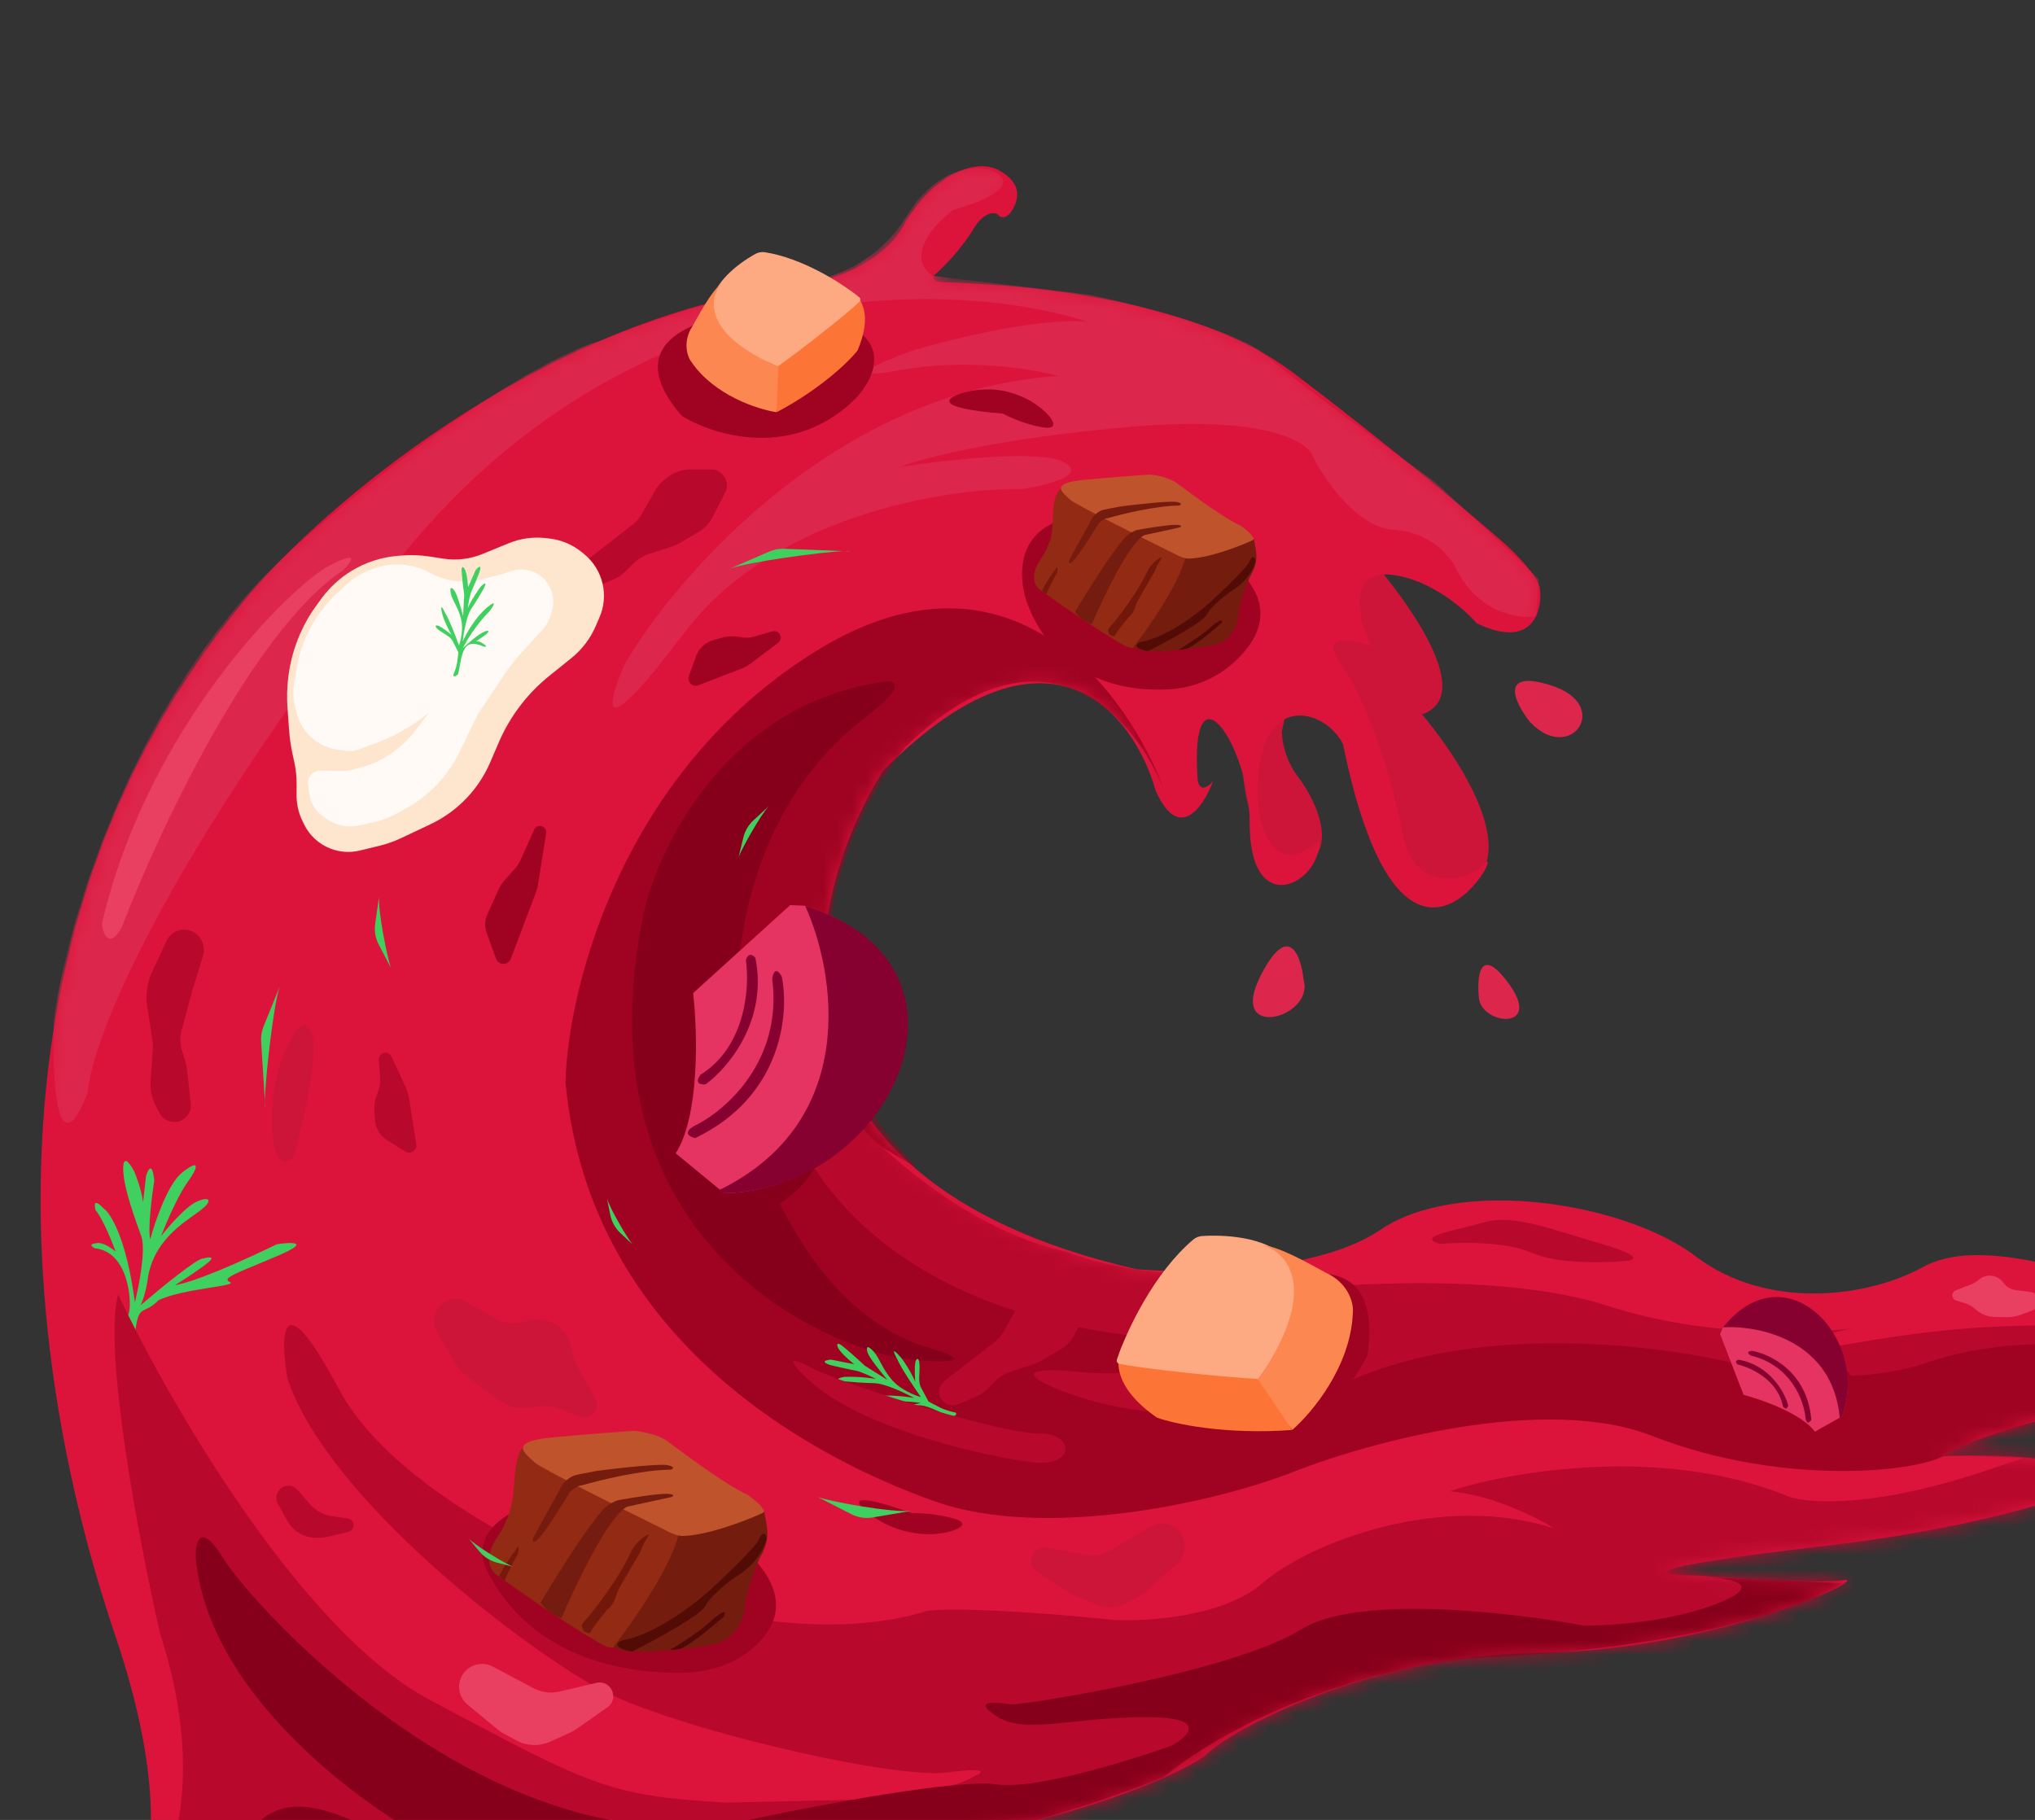 <?xml version="1.0" encoding="UTF-8" standalone="no"?><svg width='142' height='127' viewBox='0 0 142 127' fill='none' xmlns='http://www.w3.org/2000/svg'>
<rect x="0" y="0" width="142" height="127" fill="#333333" stroke="none"/>
<path d='M94.509 37.716C97.755 41.178 103.245 48.452 99.231 49.853C103.551 55.051 107.099 62.476 99.109 62.568L90.874 40.501L91.153 43.105L89.448 51.034C89.436 51.583 89.641 52.983 90.561 54.19C91.712 55.7 92.999 58.396 91.693 59.897C90.387 61.398 86.186 59.949 86.652 50.203C87.025 42.407 89.808 42.222 91.153 43.105L90.874 40.501L94.509 37.716Z' fill='#CD1539'/>
<path d='M11.246 140.176C20.381 134.682 33.87 134.582 39.472 135.218C56.572 134.589 55.737 129.206 64.698 128.364C73.658 127.522 82.802 123.765 84.324 122.304C85.846 120.843 95.242 115.479 107.471 115.332C119.699 115.185 130.864 109.926 128.61 110.268C126.808 110.541 121.047 110.162 118.392 109.938C115.594 109.925 113.459 109.497 127.31 107.881C141.16 106.266 148.513 103.037 150.458 101.625C149.532 102.198 147.111 103.141 144.831 102.325C142.551 101.509 137.473 101.512 135.22 101.616C139.761 99.49 145.421 98.338 147.684 98.027C160.294 97.504 167.165 93.713 169.024 91.882C166.456 92.792 159.718 94.01 153.299 91.604C145.275 88.597 138.063 86.277 134.18 88.418C130.297 90.558 123.294 91.45 118.319 87.667C113.345 83.885 101.787 82.1 96.315 85.823C91.938 88.801 83.157 88.896 79.314 88.571C51.638 82.225 55.992 62.736 61.629 53.784C73.234 42.099 79.136 49.834 80.636 55.163C82.274 58.863 83.99 56.276 84.643 54.52C83.835 55.407 83.587 54.756 83.563 54.32C83.017 45.888 87.23 52.139 87.2 57.363C87.16 64.327 92.216 61.644 92.062 58.621C89.163 61.338 87.998 58.121 87.778 56.174C87.341 48.119 92.326 49.24 93.708 51.91C97.976 72.768 105.45 58.243 103.497 60.339C102.29 61.635 98.629 62.252 97.865 58.178C97.1 54.103 95.389 48.87 93.507 46.241C92.002 44.139 94.364 44.597 95.732 45.09C95.055 44.16 93.683 39.749 97.058 40.106C99.758 40.392 102.174 42.485 103.044 43.495C107.314 45.538 107.644 42.069 107.439 41.003C107.276 40.15 105.675 38.545 104.895 37.85C102.755 35.978 96.826 30.991 90.24 26.016C82.008 19.797 66.769 19.788 65.716 19.682C64.874 19.597 65.112 19.242 65.337 19.075C65.854 18.62 67.094 17.363 67.922 15.979C68.751 14.595 69.598 14.815 69.702 15.058C69.866 15.2 70.291 15.301 70.686 14.57C71.022 13.962 71.412 12.827 69.709 11.886C68.006 10.945 64.932 12.341 63.049 15.746C61.543 18.47 57.703 19.671 55.972 19.931C38.678 21.803 23.456 34.611 18.007 40.782C-1.815 63.565 1.163 93.793 8.034 114.106C14.906 134.418 5.559 137.825 4.332 138.179C3.104 138.532 -0.388 140.254 2.071 141.693C4.039 142.844 9.008 141.161 11.246 140.176Z' fill='#DC143C'/>
<path d='M106.736 50.354C105.712 49.047 104.561 46.706 108.148 47.8C112.632 49.168 109.563 53.426 106.736 50.354Z' fill='#DD264B'/>
<path d='M90.968 68.392C90.789 66.705 89.944 64.269 87.998 68.02C85.564 72.708 91.729 71.036 90.968 68.392Z' fill='#DD264B'/>
<path d='M103.199 69.676C103.043 68.187 103.231 65.883 105.235 68.578C107.738 71.948 103.432 71.552 103.199 69.676Z' fill='#DD264B'/>
<mask id='mask0_2966_31482' style='mask-type:alpha' maskUnits='userSpaceOnUse' x='1' y='11' width='169' height='132'>
<path d='M11.246 140.176C20.381 134.682 33.87 134.582 39.472 135.218C56.572 134.589 55.737 129.206 64.698 128.364C73.658 127.522 82.802 123.765 84.324 122.304C85.846 120.843 95.242 115.479 107.471 115.332C119.699 115.185 130.864 109.926 128.61 110.268C126.808 110.541 121.047 110.162 118.392 109.938C115.594 109.925 113.459 109.497 127.31 107.881C141.16 106.266 148.513 103.037 150.458 101.625C149.532 102.198 147.111 103.141 144.831 102.325C142.551 101.509 137.473 101.512 135.22 101.616C139.761 99.49 145.421 98.338 147.684 98.027C160.294 97.504 167.165 93.713 169.024 91.882C166.456 92.792 159.718 94.01 153.299 91.604C145.275 88.597 138.063 86.277 134.18 88.418C130.297 90.558 123.294 91.45 118.319 87.667C113.345 83.885 101.787 82.1 96.315 85.823C91.938 88.801 83.157 88.896 79.314 88.571C51.638 82.225 55.992 62.736 61.629 53.784C73.234 42.099 79.136 49.834 80.636 55.163C82.274 58.863 83.99 56.276 84.643 54.52C83.835 55.407 83.587 54.756 83.563 54.32C83.017 45.888 87.23 52.139 87.2 57.363C87.16 64.327 92.216 61.644 92.062 58.621C89.163 61.338 87.998 58.121 87.778 56.174C87.341 48.119 92.326 49.24 93.708 51.91C97.976 72.768 105.45 58.243 103.497 60.339C102.29 61.635 98.629 62.252 97.865 58.178C97.1 54.103 95.389 48.87 93.507 46.241C92.002 44.139 94.364 44.597 95.732 45.09C95.055 44.16 93.683 39.749 97.058 40.106C99.758 40.392 102.174 42.485 103.044 43.495C107.314 45.538 107.644 42.069 107.439 41.003C107.276 40.15 105.675 38.545 104.895 37.85C102.755 35.978 96.826 30.991 90.24 26.016C82.008 19.797 66.769 19.788 65.716 19.682C64.874 19.597 65.112 19.242 65.337 19.075C65.854 18.62 67.094 17.363 67.922 15.979C68.751 14.595 69.598 14.815 69.702 15.058C70.295 14.56 69.66 14.32 69.484 14.302C69.039 14.294 68.383 14.17 69.321 13.736C70.26 13.302 70.622 14.111 70.686 14.57C71.022 13.962 71.412 12.827 69.709 11.886C68.006 10.945 64.932 12.341 63.049 15.746C61.543 18.47 57.703 19.671 55.972 19.931C38.678 21.803 23.456 34.611 18.007 40.782C-1.815 63.565 1.163 93.793 8.034 114.106C14.906 134.418 5.559 137.825 4.332 138.179C3.104 138.532 -0.388 140.254 2.071 141.693C4.039 142.844 9.008 141.161 11.246 140.176Z' fill='#D9D9D9'/>
</mask>
<g mask='url(#mask0_2966_31482)'>
<path d='M147.589 98.056C151.509 98.318 158.415 96.472 161.378 95.517L163.172 95L161.161 94.761L142.194 93.167C139.203 93.79 132.507 95.036 129.645 95.042C126.784 95.048 123.142 94.12 121.679 93.655L108.098 91.942L88.59 96.638L95.343 92.035L67.735 88.839L56.319 76.891L64.116 81.599C53.102 70.618 58.91 57.364 63.192 52.109C73.041 42.565 79.358 50.249 81.284 55.284C78.85 48.486 70.579 36.996 56.969 45.414C43.36 53.831 39.624 68.984 39.458 75.508C41.137 93.839 57.306 101.981 65.27 104.785C72.78 107.428 84.482 104.979 90.33 102.681C95.536 100.637 107.814 97.279 115.282 100.201C124.616 103.853 134.399 102.672 135.881 101.427C137.066 100.431 144.181 98.765 147.589 98.056Z' fill='#A00322'/>
</g>
<path d='M9.456 92.798C9.694 90.931 10.052 91.795 11.064 90.728C12.844 89.894 16.682 89.752 16.032 89.458C15.381 89.164 16.799 88.755 19.528 87.568C21.711 86.619 20.295 86.679 19.314 86.827C14.778 89.032 12.691 89.644 12.215 89.674C12.56 89.468 13.462 88.898 14.315 88.267C15.168 87.636 14.585 87.708 14.187 87.822C13.837 87.73 11.114 89.965 9.796 91.093C10.051 90.634 10.229 89.791 10.286 89.427C10.605 86.606 12.822 85.326 13.888 84.538C14.953 83.749 14.623 83.443 13.696 83.871C12.954 84.213 11.745 85.609 11.234 86.265C11.575 85.391 12.418 83.42 13.066 82.527C13.876 81.411 13.951 80.828 12.704 81.829C11.706 82.63 10.81 85.263 10.487 86.48C10.3 85.828 10.593 83.48 10.764 82.387C10.627 81.014 10.323 81.605 10.188 82.072L9.986 83.895C9.866 83.031 9.523 82.102 9.367 81.746C8.844 80.773 8.503 80.711 8.621 81.961C8.738 83.211 9.442 85.095 9.858 86.26C10.191 87.191 9.699 89.73 9.412 90.882C8.822 86.365 7.687 84.611 7.193 84.298C6.536 83.589 6.571 84.103 6.67 84.449C7.157 85.015 7.805 86.61 8.068 87.337C7.385 86.763 6.916 86.706 6.767 86.749C6.136 86.802 6.412 87.011 6.629 87.109C9.049 87.376 9.209 91.021 8.986 91.647C8.807 92.148 8.929 92.013 8.357 93.114C8.375 94.521 9.236 93.155 9.456 92.798Z' fill='#40D05F'/>
<mask id='mask1_2966_31482' style='mask-type:alpha' maskUnits='userSpaceOnUse' x='1' y='11' width='169' height='132'>
<path d='M11.246 140.176C20.381 134.682 33.87 134.582 39.472 135.218C56.572 134.589 55.737 129.206 64.698 128.364C73.658 127.522 82.802 123.765 84.324 122.304C85.846 120.843 95.242 115.479 107.471 115.332C119.699 115.185 130.864 109.926 128.61 110.268C126.808 110.541 121.047 110.162 118.392 109.938C115.594 109.925 113.459 109.497 127.31 107.881C141.16 106.266 148.513 103.037 150.458 101.625C149.532 102.198 147.111 103.141 144.831 102.325C142.551 101.509 137.473 101.512 135.22 101.616C139.761 99.49 145.421 98.338 147.684 98.027C160.294 97.504 167.165 93.713 169.024 91.882C166.456 92.792 159.718 94.01 153.299 91.604C145.275 88.597 138.063 86.277 134.18 88.418C130.297 90.558 123.294 91.45 118.319 87.667C113.345 83.885 101.787 82.1 96.315 85.823C91.938 88.801 83.157 88.896 79.314 88.571C51.638 82.225 55.992 62.736 61.629 53.784C73.234 42.099 79.136 49.834 80.636 55.163C82.274 58.863 83.99 56.276 84.643 54.52C83.835 55.407 83.587 54.756 83.563 54.32C83.017 45.888 87.23 52.139 87.2 57.363C87.16 64.327 92.216 61.644 92.062 58.621C89.163 61.338 87.998 58.121 87.778 56.174C87.341 48.119 92.326 49.24 93.708 51.91C97.976 72.768 105.45 58.243 103.497 60.339C102.29 61.635 98.629 62.252 97.865 58.178C97.1 54.103 95.389 48.87 93.507 46.241C92.002 44.139 94.364 44.597 95.732 45.09C95.055 44.16 93.683 39.749 97.058 40.106C99.758 40.392 102.174 42.485 103.044 43.495C107.314 45.538 107.644 42.069 107.439 41.003C107.276 40.15 105.675 38.545 104.895 37.85C102.755 35.978 96.826 30.991 90.24 26.016C82.008 19.797 66.769 19.788 65.716 19.682C64.874 19.597 65.112 19.242 65.337 19.075C65.854 18.62 67.094 17.363 67.922 15.979C68.751 14.595 69.598 14.815 69.702 15.058C70.295 14.56 69.66 14.32 69.484 14.302C69.039 14.294 68.383 14.17 69.321 13.736C70.26 13.302 70.622 14.111 70.686 14.57C71.022 13.962 71.412 12.827 69.709 11.886C68.006 10.945 64.932 12.341 63.049 15.746C61.543 18.47 57.703 19.671 55.972 19.931C38.678 21.803 23.456 34.611 18.007 40.782C-1.815 63.565 1.163 93.793 8.034 114.106C14.906 134.418 5.559 137.825 4.332 138.179C3.104 138.532 -0.388 140.254 2.071 141.693C4.039 142.844 9.008 141.161 11.246 140.176Z' fill='#D9D9D9'/>
</mask>
<g mask='url(#mask1_2966_31482)'>
<path d='M6.14 137.352C-0.345 139.547 0.933 141.169 2.383 141.706L30.403 141.716L106.352 122.097L162.386 99.01L168.58 92.113L166.381 92.644C162.508 94.25 158.119 94.137 156.409 93.879C139.261 90.433 127.77 94.559 126.297 94.063C125.12 93.666 127.793 92.984 129.277 92.694C126.39 93.082 118.945 93.317 112.268 91.149C103.921 88.44 90.548 89.939 88.956 90.091C87.682 90.212 88.083 89.899 88.442 89.727L91.192 87.913C84.016 89.979 76.981 88.392 74.36 87.34C65.61 85.36 58.205 77.165 55.597 73.314C53.13 65.599 53.265 70.543 53.641 73.98C58.293 93.827 82.591 94.855 94.158 92.887C91.988 94.228 80.303 96.263 75.349 95.747C71.385 95.334 71.917 96.019 72.678 96.414C75.934 98.135 84.804 100.53 94.233 96.342C103.661 92.155 116.579 93.93 121.859 95.341C124.169 95.903 129.904 96.644 134.371 95.113C139.955 93.198 145.841 93.753 148.582 94.395C150.775 94.909 158.612 95.256 162.257 95.366C161.566 95.81 157.814 96.747 156.025 97.16C144.246 98.016 137.374 100.451 135.41 101.562L141.187 101.739L139.231 102.405C130.977 105.272 126.158 104.942 124.78 104.418C115.972 100.819 105.363 102.681 101.159 104.062C104.183 104.337 107.282 105.912 108.453 106.665C100.66 104.104 91.435 107.578 88.08 110.487C85.396 112.814 80.091 113.162 77.773 113.045C69.35 112.199 65.552 112.269 64.707 112.411C51.569 116.5 28.779 106.6 23.644 96.933C19.535 89.199 19.546 93.239 20.065 96.225C22.917 104.709 36.76 115.141 41.84 117.87C46.921 120.6 62.261 124.158 66.012 123.692C69.013 123.318 68.604 123.695 68.024 123.931C65.932 125.187 61.405 125.564 59.403 125.595L50.562 125.789C42.342 125.293 41.22 124.593 29.991 118.623C21.009 113.848 11.75 97.767 8.243 90.324C7.182 94.31 9.741 107.719 11.153 113.924C15.652 127.844 9.685 135.343 6.14 137.352Z' fill='#B8092C'/>
</g>
<mask id='mask2_2966_31482' style='mask-type:alpha' maskUnits='userSpaceOnUse' x='1' y='11' width='169' height='132'>
<path d='M11.246 140.176C20.381 134.682 33.87 134.582 39.472 135.218C56.572 134.589 55.737 129.206 64.698 128.364C73.658 127.522 82.802 123.765 84.324 122.304C85.846 120.843 95.242 115.479 107.471 115.332C119.699 115.185 130.864 109.926 128.61 110.268C126.808 110.541 121.047 110.162 118.392 109.938C115.594 109.925 113.459 109.497 127.31 107.881C141.16 106.266 148.513 103.037 150.458 101.625C149.532 102.198 147.111 103.141 144.831 102.325C142.551 101.509 137.473 101.512 135.22 101.616C139.761 99.49 145.421 98.338 147.684 98.027C160.294 97.504 167.165 93.713 169.024 91.882C166.456 92.792 159.718 94.01 153.299 91.604C145.275 88.597 138.063 86.277 134.18 88.418C130.297 90.558 123.294 91.45 118.319 87.667C113.345 83.885 101.787 82.1 96.315 85.823C91.938 88.801 83.157 88.896 79.314 88.571C51.638 82.225 55.992 62.736 61.629 53.784C73.234 42.099 79.136 49.834 80.636 55.163C82.274 58.863 83.99 56.276 84.643 54.52C83.835 55.407 83.587 54.756 83.563 54.32C83.017 45.888 87.23 52.139 87.2 57.363C87.16 64.327 92.216 61.644 92.062 58.621C89.163 61.338 87.998 58.121 87.778 56.174C87.341 48.119 92.326 49.24 93.708 51.91C97.976 72.768 105.45 58.243 103.497 60.339C102.29 61.635 98.629 62.252 97.865 58.178C97.1 54.103 95.389 48.87 93.507 46.241C92.002 44.139 94.364 44.597 95.732 45.09C95.055 44.16 93.683 39.749 97.058 40.106C99.758 40.392 102.174 42.485 103.044 43.495C107.314 45.538 107.644 42.069 107.439 41.003C107.276 40.15 105.675 38.545 104.895 37.85C102.755 35.978 96.826 30.991 90.24 26.016C82.008 19.797 66.769 19.788 65.716 19.682C64.874 19.597 65.112 19.242 65.337 19.075C65.854 18.62 67.094 17.363 67.922 15.979C68.751 14.595 69.598 14.815 69.702 15.058C70.295 14.56 69.66 14.32 69.484 14.302C69.039 14.294 68.383 14.17 69.321 13.736C70.26 13.302 70.622 14.111 70.686 14.57C71.022 13.962 71.412 12.827 69.709 11.886C68.006 10.945 64.932 12.341 63.049 15.746C61.543 18.47 57.703 19.671 55.972 19.931C38.678 21.803 23.456 34.611 18.007 40.782C-1.815 63.565 1.163 93.793 8.034 114.106C14.906 134.418 5.559 137.825 4.332 138.179C3.104 138.532 -0.388 140.254 2.071 141.693C4.039 142.844 9.008 141.161 11.246 140.176Z' fill='#D9D9D9'/>
</mask>
<g mask='url(#mask2_2966_31482)'>
<path d='M5.73 141.969C2.595 142.327 -1.347 142.248 7.965 139.076C9.538 138.385 13.418 135.502 16.354 129.503C20.023 122.005 25.976 129.186 30.565 128.785C25.327 126.101 14.614 118.347 13.666 108.804C13.609 107.661 13.916 106.053 15.596 108.759C17.695 112.143 34.699 131.071 52.817 126.877C57.314 125.923 66.951 124.116 69.522 124.521C72.093 124.926 78.733 122.892 81.731 121.824C82.94 121.169 84.313 119.853 80.135 119.829C74.911 119.8 71.593 121.062 69.593 119.797C67.593 118.533 69.821 118.811 70.469 118.932C71.117 119.052 85.986 116.713 90.839 113.68C94.721 111.253 105.566 112.507 110.503 113.437C112.316 113.46 116.765 113.168 120.056 111.811C122.828 110.668 121.128 110.208 119.377 110.075L118.419 110.033C118.721 110.037 119.05 110.051 119.377 110.075L128.57 110.484C126.372 111.965 118.094 115.084 102.572 115.721C98.42 116.098 88.321 118.29 81.142 124.039C77.6 125.468 69.333 128.339 64.603 128.392C62.952 128.458 58.626 129.295 54.529 132.111C50.431 134.926 41.155 135.143 37.029 134.9C33.033 134.755 23.796 134.968 18.812 136.975C17.764 137.243 14.652 138.296 10.586 140.367C9.466 140.859 6.928 141.868 5.73 141.969Z' fill='#87001B'/>
</g>
<path d='M64.991 94.095C56.456 91.726 52.456 80.628 51.523 75.375C50.1 59.424 57.037 52.62 60.473 49.995C63.222 47.895 62.515 47.498 61.818 47.563C50.937 48.978 46.04 58.82 44.952 63.565C39.926 87.303 58.567 94.513 63.899 94.921C68.165 95.246 66.404 94.506 64.991 94.095Z' fill='#87001B'/>
<mask id='mask3_2966_31482' style='mask-type:alpha' maskUnits='userSpaceOnUse' x='1' y='11' width='169' height='132'>
<path d='M11.246 140.176C20.381 134.682 33.87 134.582 39.472 135.218C56.572 134.589 55.737 129.206 64.698 128.364C73.658 127.522 82.802 123.765 84.324 122.304C85.846 120.843 95.242 115.479 107.471 115.332C119.699 115.185 130.864 109.926 128.61 110.268C126.808 110.541 121.047 110.162 118.392 109.938C115.594 109.925 113.459 109.497 127.31 107.881C141.16 106.266 148.513 103.037 150.458 101.625C149.532 102.198 147.111 103.141 144.831 102.325C142.551 101.509 137.473 101.512 135.22 101.616C139.761 99.49 145.421 98.338 147.684 98.027C160.294 97.504 167.165 93.713 169.024 91.882C166.456 92.792 159.718 94.01 153.299 91.604C145.275 88.597 138.063 86.277 134.18 88.418C130.297 90.558 123.294 91.45 118.319 87.667C113.345 83.885 101.787 82.1 96.315 85.823C91.938 88.801 83.157 88.896 79.314 88.571C51.638 82.225 55.992 62.736 61.629 53.784C73.234 42.099 79.136 49.834 80.636 55.163C82.274 58.863 83.99 56.276 84.643 54.52C83.835 55.407 83.587 54.756 83.563 54.32C83.017 45.888 87.23 52.139 87.2 57.363C87.16 64.327 92.216 61.644 92.062 58.621C89.163 61.338 87.998 58.121 87.778 56.174C87.341 48.119 92.326 49.24 93.708 51.91C97.976 72.768 105.45 58.243 103.497 60.339C102.29 61.635 98.629 62.252 97.865 58.178C97.1 54.103 95.389 48.87 93.507 46.241C92.002 44.139 94.364 44.597 95.732 45.09C95.055 44.16 93.683 39.749 97.058 40.106C99.758 40.392 102.174 42.485 103.044 43.495C107.314 45.538 107.644 42.069 107.439 41.003C107.276 40.15 105.675 38.545 104.895 37.85C102.755 35.978 96.826 30.991 90.24 26.016C82.008 19.797 66.769 19.788 65.716 19.682C64.874 19.597 65.112 19.242 65.337 19.075C65.854 18.62 67.094 17.363 67.922 15.979C68.751 14.595 69.598 14.815 69.702 15.058C70.295 14.56 69.66 14.32 69.484 14.302C69.039 14.294 68.383 14.17 69.321 13.736C70.26 13.302 70.622 14.111 70.686 14.57C71.022 13.962 71.412 12.827 69.709 11.886C68.006 10.945 64.932 12.341 63.049 15.746C61.543 18.47 57.703 19.671 55.972 19.931C38.678 21.803 23.456 34.611 18.007 40.782C-1.815 63.565 1.163 93.793 8.034 114.106C14.906 134.418 5.559 137.825 4.332 138.179C3.104 138.532 -0.388 140.254 2.071 141.693C4.039 142.844 9.008 141.161 11.246 140.176Z' fill='#D9D9D9'/>
</mask>
<g mask='url(#mask3_2966_31482)'>
<path d='M107.371 40.41L103.719 36.962L100.095 33.609C97.004 31.397 90.331 26.543 88.362 24.819C86.393 23.096 79.365 21.274 76.098 20.579L65.081 19.252C63.133 17.883 65.226 15.611 66.516 14.647C71.199 13.298 70.182 12.228 69.088 11.861C68.003 11.526 65.319 11.699 63.264 15.072C61.209 18.445 57.825 19.501 56.39 19.607C50.604 20.537 44.285 22.786 41.848 23.794C39.596 24.375 32.244 28.012 20.862 37.915C9.48 47.819 4.711 64.21 3.749 71.167C3.564 81.037 5.253 78.641 6.121 76.21C6.388 72.759 11.015 60.608 27.385 39.616C43.754 18.624 66.566 19.438 75.926 22.469C72.632 22.109 66.35 23.659 63.621 24.479C61.463 25.27 58.294 26.646 62.881 25.816C67.469 24.986 72.1 25.753 73.842 26.239C58.5 27.221 47.303 40.016 43.622 46.291C42.4 49.029 41.508 52.442 47.721 44.19C53.934 35.939 66.034 34.043 71.307 34.127C72.976 33.885 75.899 33.173 74.246 32.258C72.591 31.344 65.917 32.1 62.787 32.592C64.284 31.991 69.612 30.586 78.951 29.779C88.289 28.971 91.285 30.828 91.615 31.858C92.429 33.499 94.7 36.819 97.281 36.975C99.862 37.132 101.285 38.924 101.674 39.801C103.192 42.8 105.991 43.193 107.201 43.015L107.371 40.41Z' fill='#DD264B'/>
</g>
<path d='M23.929 39.804C17.61 43.996 11.009 58.146 8.499 64.698C7.638 66.254 7.213 65.204 7.108 64.484C10.292 50.684 20.34 40.837 23.01 39.455C25.146 38.349 24.512 39.227 23.929 39.804Z' fill='#E94062'/>
<path d='M33.109 47.237C30.411 48.095 25.655 54.257 23.614 57.231C22.549 59.501 23.793 59.156 24.548 58.7C27.043 55.528 32.286 48.926 33.299 47.898C34.312 46.87 33.594 47.029 33.109 47.237Z' fill='#E94062'/>
<path d='M106.85 87.415C105.067 86.62 101.832 86.679 100.438 86.808C98.75 86.271 101.597 85.861 103.58 85.29C105.563 84.719 108.102 85.726 111.789 86.811C114.739 87.68 114.063 87.963 113.357 87.996C111.931 88.134 108.634 88.211 106.85 87.415Z' fill='#B8092C'/>
<path d='M21.833 72.435C21.504 70.834 20.78 71.651 20.459 72.26C18.645 75.148 18.801 79.426 19.279 80.512C19.662 81.38 20.253 81.02 20.5 80.731C21.082 78.633 22.162 74.037 21.833 72.435Z' fill='#CD1539'/>
<path d='M52.606 114.954C57.306 110.737 50.208 106.205 45.533 104.29C37.299 103.486 32.451 106.221 33.91 109.472C36.87 115.543 43.291 116.793 47.564 116.732C49.394 116.706 51.244 116.176 52.606 114.954Z' fill='#A00322'/>
<path d='M47.695 107.06L36.562 101.103C36.431 100.978 36.3 101.197 36.185 101.556C35.824 102.677 35.947 103.905 35.676 105.051C35.516 105.727 35.226 106.493 34.726 107.227C33.661 108.79 34.282 109.69 34.725 109.944C36.125 110.964 39.542 113.355 42.015 114.763C44.488 116.171 46.832 110.214 47.695 107.06Z' fill='#922A14'/>
<path d='M53.329 105.482C51.747 106.401 48.691 106.916 47.361 107.058C46.734 109.521 44.066 113.318 42.81 114.909C43.706 115.629 47.882 115.085 49.858 114.723C51.165 114.473 51.926 113.098 51.983 112.009C52.028 111.137 52.664 109.502 52.976 108.794C53.896 107.267 53.468 106.48 53.329 105.482Z' fill='#741D0F'/>
<path d='M37.284 102.031C37.695 102.439 43.527 105.352 46.392 106.758C47.041 107.119 47.47 107.191 47.603 107.182C49.262 107.172 51.885 106.174 52.99 105.677C53.432 105.512 53.344 105.435 53.183 105.234C53.076 105 52.469 104.527 52.179 104.32C50.514 103.554 47.39 101.179 46.57 100.574C45.914 100.089 44.731 99.888 44.222 99.848C43.328 99.907 40.917 100.084 38.428 100.321C35.316 100.617 36.771 101.52 37.284 102.031Z' fill='#BF532C'/>
<path d='M49.678 113.065C48.906 113.796 47.515 114.69 46.769 115.127C46.764 115.142 46.884 115.152 47.401 115.071C47.919 114.989 49.686 113.529 50.505 112.81C50.527 112.762 50.545 112.718 50.559 112.679C50.721 112.221 50.03 112.73 49.678 113.065Z' fill='#500906'/>
<path d='M46.817 104.476L43.76 105.141C42.46 105.786 40.159 110.602 39.171 112.93C38.407 112.653 37.887 112.08 37.722 111.828C40.038 107.955 41.468 106.042 41.893 105.57C42.227 105.07 42.847 104.775 43.116 104.69C44.005 104.529 45.936 104.214 46.553 104.243C47.171 104.273 46.986 104.411 46.817 104.476Z' fill='#741C0F'/>
<path d='M46.795 102.557C44.776 102.576 41.813 103.297 40.584 103.656C40.264 103.677 39.91 103.967 39.773 104.109C39.196 105.071 37.936 107.084 37.514 107.436C37.092 107.789 37.153 107.459 37.236 107.25L39.016 104.026C39.336 103.28 39.934 102.985 40.193 102.931C40.245 102.907 41.207 102.725 41.682 102.636C43.099 102.454 46.069 102.121 46.611 102.248C47.154 102.375 46.96 102.507 46.795 102.557Z' fill='#751C0F'/>
<path d='M40.79 113.126C40.706 113.218 40.552 113.425 40.611 113.524C40.672 113.626 40.673 113.814 40.782 113.859C40.877 113.9 40.974 113.938 41.036 113.957C41.159 113.995 41.218 113.913 41.232 113.867C41.3 113.646 42.028 112.738 42.384 112.311C42.977 111.84 42.9 111.364 43.266 110.722C43.559 110.209 44.346 108.859 44.702 108.248C44.749 108.095 44.906 107.697 45.153 107.331C45.401 106.964 45.173 107.085 45.029 107.191C44.484 107.506 44.109 108.115 43.99 108.38C43.08 110.312 41.477 112.349 40.79 113.126Z' fill='#71180A'/>
<path d='M35.921 108.251C35.408 108.898 34.979 109.671 34.829 109.976C34.929 110.075 35.15 110.277 35.231 110.302C35.27 110.032 35.858 108.936 36.148 108.422C36.293 107.662 36.057 107.992 35.921 108.251Z' fill='#76190C'/>
<path d='M49.344 111.141C46.482 113.597 44.225 114.372 43.455 114.453C42.609 114.79 43.37 115.148 44.101 115.256C45.669 114.466 48.889 112.721 49.227 112.061C49.565 111.401 50.701 110.487 51.227 110.113C52.687 109.256 53.286 108.142 53.475 107.454C53.535 107.235 53.405 106.936 53.211 107.053C53.124 107.105 53.035 107.216 52.952 107.426C52.741 107.965 50.459 110.127 49.344 111.141Z' fill='#530B06'/>
<path d='M66.386 98.885C64.742 98.202 63.494 97.255 63.094 99.314C63.028 99.473 62.897 99.66 62.908 99.138C62.917 98.743 63.023 98.569 63.114 98.507L62.089 98.887C61.856 98.935 61.504 98.952 61.954 98.636C62.405 98.32 63.675 98.018 64.254 97.907C63.65 97.801 61.997 97.663 60.219 97.955C59.679 97.969 58.91 97.912 60.153 97.576C61.396 97.24 63.097 97.422 63.792 97.556C63.168 97.215 61.736 96.531 61 96.521C60.265 96.511 59.309 96.431 58.924 96.392C58.598 96.352 58.136 96.235 58.895 96.085C59.249 96.064 60.188 96.063 61.117 96.228C60.799 96.061 60.072 95.71 59.709 95.647C59.347 95.584 58.421 95.372 58.003 95.274C57.663 95.18 57.182 94.968 57.972 94.876L59.604 95.197C59.265 94.933 58.559 94.32 58.446 93.975C58.334 93.63 58.626 93.801 58.787 93.93C59.028 94.123 59.677 94.669 60.347 95.305L61.93 96.298C61.517 95.813 60.663 94.756 60.551 94.411C60.41 93.979 60.514 93.832 60.943 94.292C61.373 94.753 61.517 95.459 62.255 96.308C62.845 96.986 63.837 97.378 64.258 97.49C63.824 96.878 62.887 95.497 62.621 94.866C62.391 94.467 62.119 93.881 62.868 94.733C63.044 94.946 63.488 95.58 63.862 96.412C63.839 96.086 63.809 95.361 63.871 95.07C63.949 94.705 64.148 94.736 64.166 95.28C64.185 95.823 64.042 96.407 64.273 96.837L64.792 97.802C65.458 98.136 65.734 98.379 66.677 98.573C66.795 98.678 66.729 98.775 66.386 98.885Z' fill='#40D05F'/>
<path d='M56.557 95.421C54.633 94.421 55.45 95.365 56.099 95.962C59.616 99.653 68.771 101.618 71.957 102.03C75.143 102.442 74.936 99.945 72.506 100.031C70.077 100.117 58.962 96.671 56.557 95.421Z' fill='#B8092C'/>
<path d='M123.614 99.993C119.625 98.717 121.033 96.384 122.414 95.265C126.224 92.703 128.562 94.833 129.255 96.219C130.341 98.613 128.768 99.73 127.093 100.17C125.953 100.47 124.737 100.352 123.614 99.993Z' fill='#A00322'/>
<path d='M126.643 99.906C125.716 98.645 122.939 97.668 121.666 97.337L120.026 93.096L120.232 92.622C124.484 87.306 130.499 93.498 128.54 98.837L126.643 99.906Z' fill='#E53461'/>
<path d='M128.378 98.972C127.913 93.532 122.753 92.473 120.231 92.623C124.601 87.153 130.535 93.412 128.539 98.838L128.378 98.972Z' fill='#860130'/>
<path d='M121.306 94.882C123.514 95.267 124.543 97.174 124.781 98.079C124.666 98.439 124.483 98.257 124.405 98.121C124.053 96.289 122.163 95.424 121.262 95.221C121.016 95.032 121.189 94.916 121.306 94.882Z' fill='#860130'/>
<path d='M122.24 94.263C121.806 94.32 122.029 94.513 122.195 94.602C125.009 95.291 125.895 97.794 125.986 98.96C126.063 99.444 126.289 99.245 126.392 99.085C126.126 95.735 123.513 94.475 122.24 94.263Z' fill='#860130'/>
<path d='M65.894 96.38L68.653 94.233L69.379 93.668C69.651 93.456 69.879 93.192 70.049 92.891L70.955 91.29C71.125 90.989 71.353 90.725 71.626 90.513L71.818 90.363C72.277 90.006 72.843 89.812 73.424 89.811L74.867 89.811C74.993 89.811 75.119 89.833 75.238 89.875C75.865 90.099 76.153 90.823 75.851 91.417L74.987 93.112C74.761 93.557 74.412 93.927 73.982 94.18L72.669 94.953C72.504 95.049 72.329 95.128 72.147 95.187L70.531 95.709C70.147 95.833 69.798 96.044 69.51 96.324L68.865 96.952C68.629 97.182 68.351 97.365 68.047 97.492L66.837 97.997C66.444 98.16 65.99 98.041 65.728 97.705C65.408 97.294 65.482 96.701 65.894 96.38Z' fill='#B8092C'/>
<path d='M40.648 39.328L43.407 37.18L44.133 36.615C44.405 36.403 44.633 36.139 44.803 35.838L45.709 34.237C45.879 33.936 46.107 33.672 46.38 33.46L46.572 33.31C47.031 32.953 47.596 32.759 48.178 32.759L49.621 32.758C49.747 32.758 49.873 32.78 49.992 32.822C50.619 33.046 50.907 33.77 50.605 34.364L49.741 36.06C49.515 36.504 49.166 36.875 48.736 37.128L47.423 37.9C47.258 37.997 47.083 38.075 46.901 38.134L45.284 38.657C44.901 38.78 44.552 38.991 44.264 39.272L43.619 39.899C43.383 40.129 43.105 40.312 42.801 40.439L41.591 40.944C41.198 41.108 40.744 40.988 40.482 40.652C40.162 40.241 40.236 39.648 40.648 39.328Z' fill='#B8092C'/>
<path d='M137.582 89.614L136.476 90.041C136.257 90.125 136.167 90.387 136.288 90.588C136.336 90.669 136.413 90.729 136.504 90.756L137.079 90.927C137.352 91.008 137.604 91.149 137.816 91.34L137.845 91.366C138.22 91.703 138.704 91.894 139.208 91.903L140.017 91.918C140.343 91.924 140.668 91.869 140.974 91.756L141.834 91.438C141.926 91.403 142.009 91.349 142.078 91.279C142.459 90.889 142.231 90.23 141.689 90.16L140.635 90.023C140.335 89.984 140.061 89.833 139.868 89.6L139.738 89.442C139.538 89.2 139.25 89.049 138.938 89.023C138.644 88.998 138.351 89.085 138.119 89.269L137.937 89.411C137.83 89.496 137.71 89.564 137.582 89.614Z' fill='#E94062'/>
<path d='M40.269 95.312L41.544 97.593C41.803 98.057 41.598 98.644 41.106 98.846C40.898 98.931 40.665 98.935 40.455 98.855L38.957 98.286C38.581 98.144 38.178 98.089 37.779 98.127L36.63 98.237C35.974 98.3 35.319 98.113 34.795 97.714L32.444 95.922C32.168 95.713 31.937 95.45 31.764 95.151L30.502 92.967C30.384 92.764 30.315 92.538 30.298 92.305C30.209 91.062 31.551 90.23 32.624 90.863L34.493 91.966C35.084 92.314 35.788 92.417 36.453 92.252L36.934 92.133C37.584 91.971 38.272 92.088 38.833 92.456C39.369 92.807 39.743 93.358 39.872 93.986L39.989 94.56C40.043 94.823 40.137 95.077 40.269 95.312Z' fill='#CD1539'/>
<path d='M48.579 45.772L48.067 47.178C47.961 47.472 48.143 47.79 48.45 47.847C48.541 47.864 48.636 47.855 48.723 47.822L51.755 46.652C51.983 46.564 52.197 46.445 52.391 46.298L54.296 44.858C54.447 44.744 54.512 44.549 54.459 44.368C54.389 44.125 54.136 43.986 53.894 44.055L52.592 44.43C52.344 44.502 52.083 44.519 51.828 44.482L51.459 44.428C51.09 44.373 50.713 44.399 50.355 44.502L49.754 44.675C49.209 44.832 48.773 45.239 48.579 45.772Z' fill='#A00322'/>
<path d='M26.997 79.552L28.275 80.355C28.541 80.522 28.894 80.41 29.015 80.12C29.051 80.033 29.063 79.938 29.048 79.845L28.539 76.607C28.502 76.366 28.43 76.132 28.327 75.911L27.312 73.727C27.232 73.554 27.054 73.448 26.863 73.461C26.61 73.478 26.418 73.698 26.435 73.952L26.528 75.313C26.545 75.573 26.507 75.834 26.416 76.078L26.282 76.433C26.151 76.782 26.096 77.156 26.122 77.529L26.165 78.16C26.203 78.73 26.513 79.248 26.997 79.552Z' fill='#B8092C'/>
<path d='M33.96 65.102L34.612 66.903C34.751 67.287 35.246 67.391 35.528 67.095C35.579 67.042 35.619 66.979 35.645 66.909L37.404 62.248C37.466 62.082 37.512 61.911 37.54 61.736L38.112 58.145C38.143 57.949 38.039 57.756 37.858 57.674C37.636 57.574 37.375 57.673 37.275 57.895L36.332 59.99C36.221 60.237 36.072 60.466 35.89 60.667L35.222 61.41C35.04 61.611 34.891 61.84 34.78 62.087L34.01 63.798C33.824 64.21 33.807 64.678 33.96 65.102Z' fill='#A00322'/>
<path d='M14.161 66.719L13.398 69.204L12.68 71.877C12.555 72.343 12.561 72.835 12.698 73.298L12.96 74.184C13.005 74.334 13.036 74.487 13.053 74.642L13.312 77.016C13.379 77.629 12.954 78.187 12.345 78.285C11.851 78.365 11.362 78.119 11.132 77.674L10.859 77.148C10.586 76.619 10.463 76.025 10.506 75.431L10.665 73.201C10.678 73.005 10.67 72.809 10.64 72.615L10.275 70.254C10.145 69.415 10.267 68.558 10.626 67.789L11.621 65.654C11.727 65.426 11.895 65.233 12.105 65.094C12.904 64.569 13.981 65.013 14.178 65.949L14.192 66.018C14.241 66.251 14.23 66.492 14.161 66.719Z' fill='#B8092C'/>
<path d='M75.671 108.487L73.085 107.994C72.055 107.797 71.511 109.167 72.395 109.731L74.624 111.152C74.762 111.241 74.908 111.316 75.061 111.377L76.505 111.953C77.257 112.254 78.107 112.189 78.805 111.777L79.669 111.267C79.821 111.177 79.963 111.073 80.093 110.955L82.14 109.108C83.013 108.32 82.768 106.892 81.683 106.441C81.217 106.247 80.688 106.284 80.254 106.54L77.491 108.17C76.943 108.493 76.296 108.606 75.671 108.487Z' fill='#CD1539'/>
<path d='M39.055 118.042L41.617 117.436C42.637 117.194 43.24 118.538 42.383 119.141L40.219 120.659C40.084 120.753 39.941 120.835 39.792 120.902L38.375 121.542C37.636 121.875 36.785 121.848 36.069 121.467L35.183 120.996C35.028 120.913 34.881 120.815 34.746 120.703L32.619 118.947C31.713 118.199 31.895 116.762 32.959 116.263C33.416 116.049 33.946 116.062 34.391 116.299L37.223 117.806C37.785 118.104 38.436 118.188 39.055 118.042Z' fill='#E94062'/>
<path d='M23.198 105.808L24.264 105.962C24.783 106.037 24.817 106.773 24.308 106.896L22.916 107.231C22.756 107.269 22.593 107.292 22.43 107.3L22.163 107.313C21.457 107.347 20.774 107.052 20.315 106.514L20.28 106.473C20.204 106.383 20.137 106.286 20.08 106.183L19.391 104.937C19.09 104.392 19.459 103.719 20.08 103.68C20.347 103.663 20.606 103.773 20.779 103.976L21.58 104.916C21.993 105.4 22.568 105.717 23.198 105.808Z' fill='#B8092C'/>
<path d='M66.626 105.987C65.844 105.752 64.748 105.578 63.657 105.596C58.756 103.861 59.737 104.995 60.841 105.779C62.258 106.759 63.565 107.016 64.647 107.058C66.166 107.118 68.082 106.426 66.626 105.987Z' fill='#A00322'/>
<path d='M72.796 29.825C71.991 29.7 70.951 29.378 69.985 28.866C64.763 28.437 66.118 27.673 67.448 27.345C69.084 26.966 70.362 27.265 71.365 27.702C72.889 28.365 74.439 30.078 72.796 29.825Z' fill='#A00322'/>
<path d='M57.051 104.459C57.002 104.439 56.967 104.421 56.947 104.405L57.051 104.459C57.854 104.781 62.308 105.579 63.603 105.432L63.767 105.404C63.72 105.416 63.665 105.425 63.603 105.432L60.894 105.893C60.389 105.979 59.869 105.899 59.412 105.666L57.051 104.459Z' fill='#40D05F'/>
<path d='M58.858 38.458C59.101 38.448 59.263 38.453 59.316 38.476L58.858 38.458C57.262 38.523 52.146 39.226 50.936 39.68L50.79 39.744C50.829 39.723 50.878 39.702 50.936 39.68L53.677 38.49C54.005 38.348 54.36 38.281 54.718 38.295L58.858 38.458Z' fill='#40D05F'/>
<path d='M18.482 76.809C18.478 77.052 18.487 77.213 18.511 77.266L18.482 76.809C18.509 75.211 19.089 70.08 19.514 68.86L19.574 68.712C19.554 68.752 19.534 68.801 19.514 68.86L18.39 71.628C18.256 71.959 18.198 72.316 18.22 72.673L18.482 76.809Z' fill='#40D05F'/>
<path d='M44.141 86.839C44.16 86.861 44.176 86.876 44.189 86.883L44.141 86.839C43.818 86.48 42.531 84.305 42.349 83.603L42.331 83.512C42.334 83.539 42.34 83.569 42.349 83.603L42.586 84.782C42.685 85.269 42.933 85.713 43.297 86.052L44.141 86.839Z' fill='#40D05F'/>
<path d='M53.664 70.82C53.694 70.817 53.716 70.813 53.729 70.808L53.664 70.82C53.184 70.866 50.671 70.607 49.998 70.335L49.914 70.296C49.938 70.309 49.966 70.322 49.998 70.335L51.087 70.845C51.537 71.056 52.042 71.121 52.531 71.03L53.664 70.82Z' fill='#40D05F'/>
<path d='M53.484 70.952C53.507 70.934 53.524 70.919 53.532 70.908L53.484 70.952C53.102 71.247 50.836 72.366 50.122 72.494L50.03 72.505C50.057 72.504 50.088 72.5 50.122 72.494L51.315 72.346C51.809 72.285 52.27 72.071 52.636 71.734L53.484 70.952Z' fill='#40D05F'/>
<path d='M35.807 109.335C35.835 109.345 35.856 109.351 35.87 109.352L35.807 109.335C35.352 109.174 33.183 107.878 32.688 107.347L32.629 107.276C32.644 107.298 32.664 107.322 32.688 107.347L33.459 108.27C33.778 108.651 34.209 108.923 34.69 109.047L35.807 109.335Z' fill='#40D05F'/>
<path d='M27.294 67.568C27.309 67.605 27.323 67.632 27.335 67.648L27.294 67.568C27.039 66.956 26.364 63.551 26.449 62.558L26.467 62.431C26.459 62.468 26.453 62.51 26.449 62.558L26.179 64.476C26.109 64.969 26.196 65.47 26.427 65.911L27.294 67.568Z' fill='#40D05F'/>
<path d='M20.694 55.482L20.699 54.754C20.703 54.221 20.647 53.688 20.533 53.167L20.417 52.637C20.295 52.075 20.212 51.504 20.171 50.931L20.061 49.407C20.009 48.694 20.027 47.977 20.114 47.268L20.12 47.221C20.246 46.201 20.518 45.204 20.928 44.262L20.945 44.222C21.253 43.513 21.64 42.842 22.099 42.22L22.448 41.745C23.01 40.982 23.715 40.335 24.524 39.841C25.496 39.247 26.593 38.888 27.729 38.791L28 38.768C28.671 38.712 29.346 38.736 30.012 38.84L30.911 38.981C31.851 39.129 32.814 39.014 33.692 38.649L35.494 37.91C36.301 37.578 37.179 37.454 38.047 37.547L38.303 37.575C39.142 37.665 39.938 37.996 40.593 38.528L40.753 38.659C41.405 39.188 41.861 39.92 42.049 40.738C42.227 41.515 42.154 42.329 41.839 43.062L41.572 43.684C41.195 44.559 40.611 45.328 39.868 45.926L38.328 47.165C37.514 47.82 36.788 48.578 36.17 49.419C35.629 50.155 35.174 50.95 34.812 51.788L34.202 53.207C33.762 54.228 33.125 55.153 32.328 55.928C31.658 56.58 30.886 57.116 30.041 57.516L27.995 58.484C27.506 58.715 26.995 58.896 26.47 59.023L25.107 59.354C24.433 59.517 23.725 59.472 23.077 59.225C22.26 58.914 21.593 58.303 21.213 57.517L21.1 57.283C20.828 56.722 20.689 56.105 20.694 55.482Z' fill='#FDE5CE'/>
<path d='M20.653 49.572L20.765 49.947C21.018 50.794 21.598 51.506 22.377 51.926C22.712 52.107 23.074 52.229 23.45 52.287L24.09 52.387C24.419 52.438 24.757 52.404 25.07 52.288L26.49 51.76L26.621 51.706C27.798 51.22 28.9 50.568 29.892 49.77L29.041 50.908C28.675 51.397 28.248 51.839 27.772 52.222L27.708 52.274C26.968 52.869 26.113 53.305 25.197 53.556L24.795 53.665C24.399 53.773 23.989 53.822 23.579 53.81L22.371 53.773C22.165 53.766 21.964 53.834 21.804 53.963C21.565 54.155 21.446 54.46 21.493 54.763L21.605 55.493C21.688 56.033 21.974 56.52 22.404 56.856L22.65 57.048C23.351 57.596 24.263 57.797 25.129 57.594L26.24 57.333C26.679 57.23 27.104 57.072 27.503 56.862L28.121 56.537C28.913 56.12 29.639 55.59 30.276 54.963C31.019 54.233 31.631 53.381 32.086 52.445L33.365 49.813L35.247 46.994C35.57 46.509 35.931 46.049 36.324 45.619L37.842 43.959C38.151 43.62 38.37 43.209 38.478 42.764L38.543 42.498C38.723 41.757 38.511 40.975 37.981 40.426C37.386 39.809 36.489 39.588 35.674 39.857L35.118 40.04L33.629 40.422C33.261 40.517 32.883 40.569 32.502 40.577L32.457 40.578C31.611 40.597 30.775 40.392 30.034 39.985C28.793 39.304 27.315 39.203 25.993 39.71L25.817 39.778C25.199 40.015 24.632 40.368 24.147 40.817L23.563 41.357C22.793 42.069 22.148 42.906 21.657 43.832L21.622 43.897C21.174 44.74 20.866 45.65 20.708 46.591L20.532 47.643C20.424 48.287 20.466 48.947 20.653 49.572Z' fill='#FFFAF5'/>
<path d='M31.963 47.061C32.27 45.681 32.224 44.438 33.747 45.118C33.881 45.147 34.062 45.147 33.717 44.916C33.456 44.742 33.294 44.732 33.212 44.762L33.928 44.269C34.066 44.14 34.238 43.919 33.827 44.068C33.415 44.216 32.638 44.904 32.3 45.23C32.508 44.789 33.173 43.652 34.176 42.63C34.432 42.285 34.747 41.759 33.96 42.413C33.173 43.068 32.514 44.257 32.283 44.769C32.347 44.208 32.556 42.965 32.886 42.483C33.215 42 33.6 41.343 33.751 41.075C33.874 40.845 34.008 40.491 33.564 40.916C33.389 41.136 32.959 41.746 32.642 42.425C32.678 42.142 32.782 41.51 32.907 41.245C33.032 40.981 33.317 40.282 33.444 39.966C33.538 39.703 33.62 39.293 33.199 39.764L32.662 40.972C32.645 40.631 32.569 39.892 32.396 39.662C32.223 39.431 32.2 39.7 32.211 39.863C32.227 40.107 32.285 40.778 32.393 41.503L32.316 42.985C32.189 42.496 31.891 41.459 31.718 41.228C31.501 40.94 31.358 40.94 31.461 41.429C31.564 41.919 31.959 42.334 32.174 43.201C32.346 43.894 32.148 44.717 32.027 45.042C31.828 44.48 31.357 43.242 31.068 42.781C30.913 42.45 30.657 42.006 30.868 42.881C30.927 43.092 31.137 43.67 31.507 44.292C31.305 44.129 30.848 43.779 30.629 43.686C30.357 43.57 30.286 43.714 30.631 43.974C30.977 44.234 31.422 44.407 31.596 44.753L31.987 45.531C31.9 46.116 31.932 46.406 31.627 47.108C31.642 47.232 31.735 47.233 31.963 47.061Z' fill='#40D05F'/>
<path d='M86.177 46.156C90.914 41.733 85.1 38.138 81.18 36.789C71.251 34.059 70.688 39.14 71.647 42.021C73.611 47.293 78.275 48.334 81.707 48.095C83.367 47.979 84.96 47.292 86.177 46.156Z' fill='#A00322'/>
<path d='M82.993 38.885L74.092 34.122C74.039 34.071 73.986 34.091 73.934 34.16C73.233 35.106 73.636 36.495 73.29 37.621C73.152 38.071 72.941 38.553 72.623 39.018C71.772 40.268 72.268 40.987 72.623 41.19C73.742 42.006 76.475 43.918 78.452 45.044C80.429 46.169 82.303 41.407 82.993 38.885Z' fill='#922A14'/>
<path d='M87.496 37.62C86.231 38.355 83.788 38.767 82.725 38.88C82.223 40.85 80.09 43.886 79.085 45.157C79.802 45.733 83.141 45.298 84.72 45.008C85.766 44.809 86.374 43.709 86.419 42.838C86.456 42.142 86.964 40.835 87.214 40.268C87.949 39.047 87.607 38.418 87.496 37.62Z' fill='#741D0F'/>
<path d='M74.667 34.861C74.996 35.187 79.659 37.516 81.95 38.64C82.468 38.929 82.811 38.987 82.918 38.98C84.244 38.971 86.341 38.174 87.224 37.776C87.578 37.644 87.508 37.582 87.379 37.422C87.293 37.234 86.808 36.856 86.576 36.691C85.245 36.078 82.747 34.18 82.092 33.696C81.568 33.309 80.622 33.148 80.214 33.116C79.499 33.163 77.572 33.304 75.582 33.494C73.094 33.731 74.257 34.452 74.667 34.861Z' fill='#BF532C'/>
<path d='M84.495 43.757C83.866 44.326 82.823 44.995 82.252 45.329C82.248 45.341 82.344 45.349 82.757 45.284C83.171 45.219 84.584 44.052 85.239 43.476C85.431 43.056 84.838 43.446 84.495 43.757Z' fill='#500906'/>
<path d='M82.291 36.813L79.846 37.345C78.807 37.86 76.967 41.711 76.178 43.572C75.566 43.351 75.15 42.893 75.019 42.691C76.87 39.595 78.014 38.065 78.354 37.688C78.621 37.288 79.117 37.052 79.332 36.984C80.042 36.855 81.587 36.603 82.08 36.627C82.573 36.651 82.426 36.761 82.291 36.813Z' fill='#741C0F'/>
<path d='M82.273 35.279C80.658 35.295 78.289 35.872 77.306 36.158C77.051 36.175 76.767 36.407 76.658 36.521C76.197 37.29 75.19 38.899 74.852 39.181C74.515 39.462 74.563 39.199 74.63 39.032L76.052 36.454C76.308 35.857 76.787 35.622 76.994 35.578C77.035 35.559 77.805 35.413 78.184 35.343C79.317 35.197 81.692 34.931 82.126 35.033C82.559 35.134 82.404 35.239 82.273 35.279Z' fill='#751C0F'/>
<path d='M77.47 43.73C77.403 43.803 77.28 43.969 77.327 44.048C77.376 44.129 77.377 44.28 77.464 44.316C77.54 44.349 77.618 44.379 77.667 44.395C77.765 44.425 77.813 44.359 77.824 44.322C77.878 44.146 78.461 43.42 78.745 43.078C79.219 42.702 79.158 42.321 79.451 41.808C79.685 41.398 80.313 40.318 80.599 39.83C80.636 39.707 80.761 39.389 80.959 39.096C81.157 38.804 80.975 38.9 80.859 38.985C80.424 39.237 80.125 39.724 80.029 39.935C79.301 41.48 78.02 43.109 77.47 43.73Z' fill='#71180A'/>
<path d='M73.579 39.833C73.169 40.35 72.826 40.968 72.706 41.212C72.786 41.291 72.962 41.452 73.028 41.472C73.058 41.257 73.529 40.381 73.76 39.97C73.877 39.362 73.688 39.626 73.579 39.833Z' fill='#76190C'/>
<path d='M84.309 42.144C82.021 44.108 80.217 44.728 79.601 44.792C78.925 45.062 79.533 45.348 80.118 45.434C81.371 44.803 83.945 43.407 84.216 42.88C84.486 42.352 85.395 41.621 85.815 41.322C86.934 40.665 87.421 39.819 87.592 39.266C87.659 39.049 87.505 38.761 87.344 38.921C87.293 38.971 87.242 39.052 87.194 39.174C87.026 39.605 85.201 41.334 84.309 42.144Z' fill='#530B06'/>
<path d='M47.574 29.02C42.702 23.404 49.639 21.809 53.717 21.713C62.772 22.001 61.51 25.867 59.747 27.764C55.417 32.125 49.827 30.419 47.574 29.02Z' fill='#A00322'/>
<path d='M59.836 24.464C60.921 21.925 60.125 20.652 59.168 20.199L53.915 25.379L54.207 28.759C57.284 27.131 59.242 25.217 59.836 24.464Z' fill='#FC7536'/>
<path d='M53.373 17.601C55.978 18.008 58.694 19.723 59.95 20.739C60.053 20.823 60.063 20.971 59.968 21.063C59.069 21.929 55.887 24.427 54.286 25.56C46.749 22.787 49.935 19.271 52.706 17.722C52.909 17.609 53.143 17.565 53.373 17.601Z' fill='#FDA982'/>
<path d='M54.19 28.765L54.303 25.582C49.015 23.324 49.467 20.765 50.353 19.767C49.604 20.363 48.745 22.023 48.337 22.738C47.617 23.814 47.942 24.879 48.251 25.261C49.831 27.587 52.869 28.566 54.19 28.765Z' fill='#FC8750'/>
<path d='M44.972 76.645C43.582 66.351 49.496 67.307 52.799 69.201C60.369 74.488 58.063 80.41 55.964 82.71C51.611 87.134 47.907 83.41 46.028 80.005C45.458 78.971 45.13 77.815 44.972 76.645Z' fill='#87001B'/>
<path d='M47.15 80.483C48.847 77.834 48.669 71.924 48.367 69.3L55.14 63.161L56.178 63.203C69.235 67.329 61.972 83.076 50.532 83.265L47.15 80.483Z' fill='#E53461'/>
<path d='M50.162 83.059C60.035 78.256 58.286 67.82 56.177 63.202C69.608 67.437 62.16 83.082 50.531 83.263L50.162 83.059Z' fill='#860130'/>
<path d='M52.714 66.85C53.591 71.265 50.757 74.572 49.23 75.673C48.472 75.717 48.681 75.241 48.88 74.998C52.063 73.015 52.317 68.847 52.046 67.011C52.222 66.414 52.565 66.654 52.714 66.85Z' fill='#860130'/>
<path d='M54.551 68.152C54.129 67.38 53.93 67.938 53.883 68.314C54.628 74.083 50.571 77.553 48.449 78.567C47.597 79.06 48.134 79.341 48.508 79.419C54.604 76.499 55.077 70.691 54.551 68.152Z' fill='#860130'/>
<path d='M95.415 94.58C96.663 86.205 89.104 88.84 85.169 91.205C76.731 96.942 80.26 99.925 83.08 100.7C89.827 102.314 94.114 97.293 95.415 94.58Z' fill='#A00322'/>
<path d='M80.733 98.929C77.703 96.829 77.699 94.824 78.459 93.632L88.078 95.76L90.147 99.789C85.511 100.132 81.939 99.359 80.733 98.929Z' fill='#FC7536'/>
<path d='M83.26 86.504C80.521 88.832 78.621 92.834 77.935 94.876C77.893 95.002 77.963 95.134 78.092 95.163C79.621 95.502 85.13 96.083 87.788 96.23C94.405 87.663 88.126 85.998 83.891 86.252C83.659 86.266 83.438 86.354 83.26 86.504Z' fill='#FDA982'/>
<path d='M90.171 99.784L87.784 96.265C92.161 89.957 89.833 87.384 88.122 86.885C89.392 87.027 91.542 88.294 92.511 88.812C94.089 89.518 94.478 90.953 94.4 91.604C94.265 95.356 91.525 98.62 90.171 99.784Z' fill='#FC8750'/>
<path d='M51.533 59.83C51.522 59.861 51.516 59.886 51.515 59.901L51.533 59.83C51.704 59.315 53.087 56.83 53.654 56.249L53.73 56.179C53.707 56.198 53.681 56.221 53.654 56.249L52.568 57.252C52.224 57.57 51.981 57.983 51.871 58.438L51.533 59.83Z' fill='#40D05F'/>
</svg>
